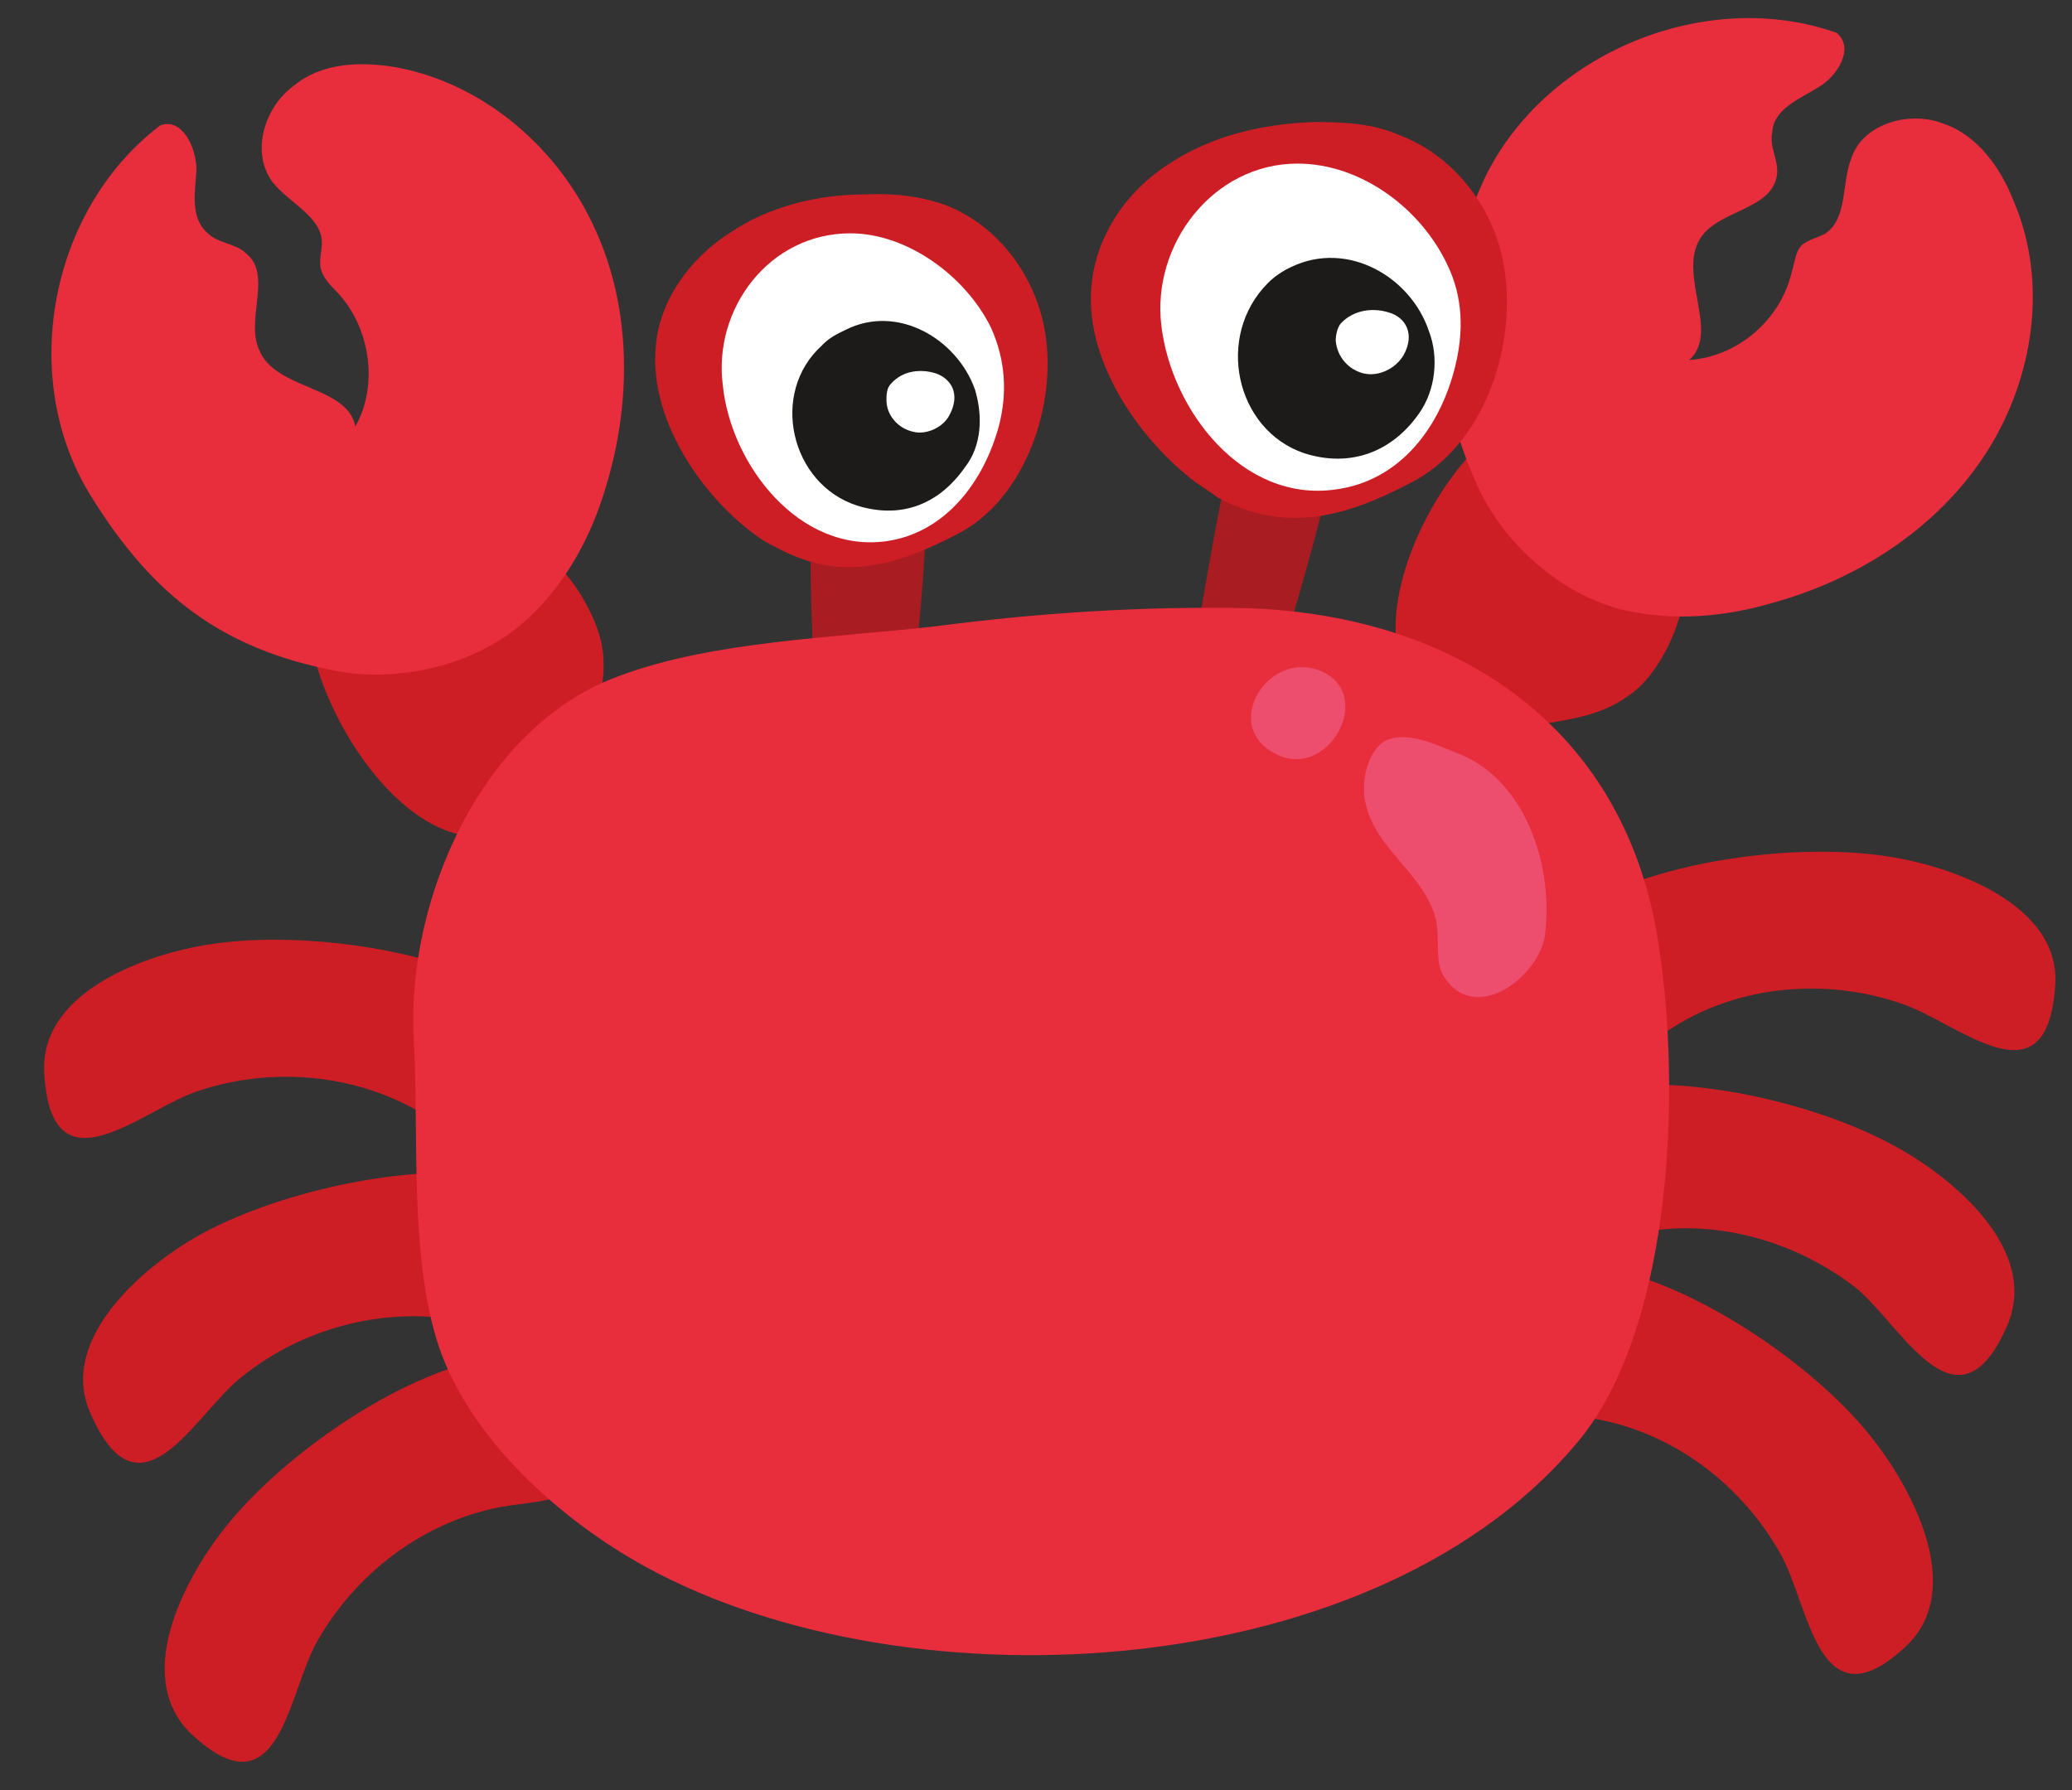 <?xml version="1.0" encoding="utf-8"?>
<!-- Generator: Adobe Illustrator 16.0.0, SVG Export Plug-In . SVG Version: 6.00 Build 0)  -->
<!DOCTYPE svg PUBLIC "-//W3C//DTD SVG 1.1//EN" "http://www.w3.org/Graphics/SVG/1.1/DTD/svg11.dtd">
<svg version="1.1" id="Layer_1" xmlns="http://www.w3.org/2000/svg" xmlns:xlink="http://www.w3.org/1999/xlink" x="0px" y="0px"
	 width="309px" height="267px" viewBox="0 0 309 267" enable-background="new 0 0 309 267" xml:space="preserve">
<rect x="0" y="0" width="309" height="267" fill="#333333" stroke="none"/>
<g>
	<path fill="#CE1E25" d="M34,227.3c-6.2,7.6-14.3,22.4-5.7,31.1c13.4,12.8,14.6-5.9,19-13.6c5.7-10.1,15.8-17.8,27.2-20
		c3.7-0.7,7.7-0.7,11.4-2.5c16.1-6.7-2-21.9-13.1-19.7C59.2,205.1,42.4,217,34,227.3z"/>
	<path fill="#CE1E25" d="M30.3,183.9c-8.7,4.7-21.8,15.8-16.8,26.9c7.4,17,15.6,0,22.5-5.4c9.1-7.4,21.5-10.6,32.9-8.4
		c3.7,0.7,7.4,2,11.4,2c17.6-0.2,6.7-21.2-4.7-23.4C62.2,173.1,42.2,177.5,30.3,183.9z"/>
	<path fill="#CE1E25" d="M31.6,140.8c-9.7,1.4-25.7,7.1-25,19.2c1,18.5,14.6,5.4,23,2.7c11.1-3.7,23.7-2.5,33.6,3.5
		c3.2,2.2,6.4,4.7,10.1,5.9c16.3,5.7,13.4-17.5,3.7-23.4C65.2,141.5,44.9,138.8,31.6,140.8z"/>
	<path fill="#CE1E25" d="M278.8,214c6.3,7.8,14.3,22.7,5.7,31.3c-13.4,12.8-14.6-5.9-19-13.6c-5.7-10.1-15.6-17.8-27.2-20
		c-3.7-0.7-7.7-1-11.4-2.5c-16.1-6.9,2-21.9,13.1-20C253.6,192.1,270.4,203.6,278.8,214z"/>
	<path fill="#CE1E25" d="M282.5,170.9c8.7,4.7,21.8,15.5,16.8,26.9c-7.4,16.8-15.6,0-22.5-5.7c-9.1-7.1-21.5-10.6-32.9-8.1
		c-3.7,0.7-7.4,2-11.4,2c-17.6-0.5-6.4-21.2,4.7-23.4C250.6,159.8,270.7,164.4,282.5,170.9z"/>
	<path fill="#CE1E25" d="M281.3,127.7c9.6,1.4,26,7.1,25.2,19.2c-1.2,18.5-14.6,5.4-23.2,2.7c-10.9-3.7-23.7-2.7-33.6,3.5
		c-3.2,2-6.4,4.7-9.9,5.9c-16.6,5.7-13.6-17.8-4-23.7C247.7,128.2,268,125.7,281.3,127.7z"/>
	<path fill="#A91C22" d="M125.3,73.5c-1.6,5.2-1.7,10.8-2.2,16c-0.5,6.4-0.7,12.6-1.2,18.7c-0.7,8.9,12.9,8.6,13.6,0
		c1.2-11.1,2.5-22.4,2.7-33.5c0.5-11.3-17.1-11.3-17.3,0c-0.2,11.1,0.2,22.4,1,33.5c4.5,0,9.1,0,13.6,0c-0.2-5.7-0.7-11.1-0.7-16.8
		c0-5.9,0.2-12.1-0.7-18C132.9,68.8,126.5,69.5,125.3,73.5z"/>
	<path fill="#A91C22" d="M188.8,64.8c-3.5,4-4.5,9.4-5.9,14.3c-1.5,5.4-3.2,11.1-4.7,16.8c-2.2,7.9,10.1,11.3,12.4,3.5
		c3-10.1,5.9-20,8.2-30.1c2.2-9.6-12.6-13.6-14.8-3.9c-2.2,10.1-4,20.2-5.7,30.6c4.2,1.2,8.2,2.2,12.4,3.5c1-5.9,2.2-11.6,3.2-17.3
		c0.7-5.2,2-10.6,1-15.8C194,64.1,190.6,62.9,188.8,64.8z"/>
	<path fill="#CE1E25" d="M46.1,90.7c0.2-2,0.7-4.2,1.7-6.2c1-1.7,2.5-3.2,4.2-4.4c5.7-4.2,13.4-4.9,20-3c6.4,2,12.1,6.9,15.3,12.8
		c1.5,2.7,2.7,5.7,2.7,8.9c0.2,4.2-1.5,8.1-3.2,12.1c-1.7,3.7-3.7,7.6-6.7,10.4C63.9,135.1,44.9,104.5,46.1,90.7z"/>
	<path fill="#E82D3D" d="M79,92c-7.2,6.9-18.8,9.9-28.7,8.1C33.3,96.9,22.9,89,13.7,74.2C2.6,56.7,7.3,31.3,23.9,18.7
		c3.2-1.2,5.4,3.2,5.4,6.7c-0.2,3.2-1,7.1,1.7,9.4c1.5,1.5,4.2,1.5,5.7,3c4,3.2-0.2,9.9,2,14.5c2.5,5.9,13.1,5.2,14.3,11.3
		c3.5-6.2,2.2-14.8-2.7-20c-1-1-2.2-2.2-2.5-3.7c-0.2-1.2,0.2-2.5,0.2-3.7c0-3.9-4.9-5.9-7.4-9.1c-3.2-4.4-1.2-11.1,3.2-14.3
		c4.2-3.5,10.1-3.7,15.6-2.7c12.9,2.5,24,12.1,29.4,24.2c5.4,11.8,5.4,25.9,1.5,38.5C88.2,79.9,84.5,86.8,79,92z"/>
	<path fill="#CE1E25" d="M225.4,62.9c1.8-0.9,3.7-1.7,5.9-2c2.2,0,4.2,0.5,6.2,1.2c6.4,2.5,11.4,8.4,13.4,14.8
		c1.7,6.7,0.7,14.1-2.5,20.2c-1.5,2.7-3.2,5.2-5.9,6.9c-3.5,2.5-7.7,3.2-11.9,3.9c-4.2,0.5-8.4,1-12.4,0
		C197.7,101.8,212.8,69.3,225.4,62.9z"/>
	<path fill="#E82D3D" d="M61.7,154.8c-1.1-20.5,10.1-46.6,30.7-54c13.8-5.2,32.4-5.7,47.2-7.4c15.3-2,30.9-3,46.2-2.7
		c31.7,1,56.9,18,61.6,50.5c3.2,20.7,2.2,55.5-11.4,73c-29.7,37-100.1,41.2-139.7,19.5c-12.6-6.9-26.2-19-30.9-33
		C61,187.4,62.5,169.1,61.7,154.8z"/>
	<path fill="#E82D3D" d="M242.2,91c-9.7-2.3-18.5-10.4-22.3-19.5c-6.9-16-5.7-29.1,1.5-44.9C230.4,7.9,254.4-2,273.9,4.9
		c2.7,2.2,0.2,6.4-2.7,8.1c-2.7,1.7-6.7,3.2-6.9,6.7c-0.5,2.2,1,4.2,0.7,6.4c-0.7,5.2-8.7,5.2-11.4,9.4c-3.5,5.4,3,14.1-1.7,18.2
		c7.2-0.5,13.6-5.9,15.3-13.1c0.5-1.5,0.5-3.2,1.7-4.2c1-0.7,2.2-1,3.2-1.5c3.5-2.2,2.5-7.6,4-11.3c1.7-5.2,8.7-7.1,13.6-5.2
		c5.2,1.7,8.7,6.7,10.6,11.6c5.2,12.1,3,26.6-4.2,37.7s-19,18.7-31.7,22.2C257.3,92,249.7,92.7,242.2,91z"/>
	<path fill="#CE1E25" d="M112.4,79.6c-8.3-6.2-15.6-17.5-14.6-27.9c0.5-6.9,5.2-13.3,11.1-17c5.7-3.9,13.1-5.7,20-5.7
		c4.2-0.2,8.4,0.2,12.4,1.7c7.4,3,12.6,9.9,14.3,17.5c2.5,11.3-2.5,26.4-13.1,31.6c-9.1,4.7-17.3,7.1-27,1.7
		C114.6,81.1,113.4,80.4,112.4,79.6z"/>
	<path fill="#FFFFFF" d="M149,63.4c1.2-4.7,1-9.6-1.2-14.5c-3.7-7.6-12.4-14.1-21-14.1c-12.1,0-20.5,11.3-19,22.7
		c1.2,11.8,11.4,25.1,24.5,23.2C141.1,79.4,146.8,71.7,149,63.4z"/>
	<path fill="#1D1B19" d="M122.6,51.5c-7.9,7.1-4.7,20.7,5.2,23.9c6.4,2,12.1,0,16.1-5.7c2.5-3.2,2.7-7.6,1.5-11.6
		c-2.7-7.6-11.6-12.8-19.3-8.9C124.8,49.8,123.5,50.5,122.6,51.5"/>
	<path fill="#FFFFFF" d="M139.6,55.7c-2.2-0.7-4.9-0.5-6.7,1.5c-0.7,0.7-0.7,1.7-0.7,2.5c0,2.2,1.7,4.2,4,4.7c2,0.5,4.5-0.7,5.4-2.5
		C143.3,58.7,141.8,56.5,139.6,55.7z"/>
	<path fill="#CE1E25" d="M178.4,72c-8.9-6.7-16.8-18.7-15.6-29.6c0.7-7.4,5.4-14.1,11.6-18c6.4-4.2,13.8-5.9,21.5-6.2
		c4.5,0,8.9,0.2,12.9,2c7.9,3,13.6,10.4,15.3,18.5c2.5,12.1-2.5,27.9-14.1,33.5c-9.4,4.9-18.3,7.4-28.4,2
		C180.7,73.5,179.4,72.7,178.4,72z"/>
	<path fill="#FFFFFF" d="M217,54.7c1.3-5.2,1.2-10.4-1.2-15.3c-4-8.4-12.9-15-22.3-15c-12.6,0-21.8,12.1-20.3,24.2
		c1.5,12.6,12.1,26.4,26,24.4C208.9,71.7,214.8,63.6,217,54.7z"/>
	<path fill="#1D1B19" d="M189.1,42.2c-7.9,7.9-4.9,21.9,5.4,25.4c6.9,2.2,13.1-0.2,17.1-5.9c2.5-3.5,3-8.4,1.5-12.3
		c-2.7-8.1-12.1-13.6-20.5-9.6C191.3,40.4,190.1,41.2,189.1,42.2z"/>
	<path fill="#FFFFFF" d="M207.1,46.6c-2.2-0.7-5.2-0.5-7.2,1.7c-0.5,0.7-0.7,1.7-0.7,2.5c0.2,2.5,2,4.4,4.2,4.9s4.7-0.7,5.9-2.7
		C211.1,49.8,209.6,47.3,207.1,46.6z"/>
	<path fill="#ED4E6D" d="M230.4,139.5c1.3-10.1-2.7-22.7-12.4-26.9c-3.2-1.2-8.2-3.9-11.6-2c-2.7,1.7-3.5,6.7-2.7,9.4
		c1.5,6.7,8.7,10.4,10.4,17c0.7,2.7-0.2,6.4,1.2,8.6C220,153.1,229.6,145.5,230.4,139.5z"/>
	<path fill="#ED4E6D" d="M196.5,99.9c-7.5-2.6-14.1,8.1-6.7,12.3C198,117.1,205.6,103.1,196.5,99.9z"/>
</g>
</svg>
